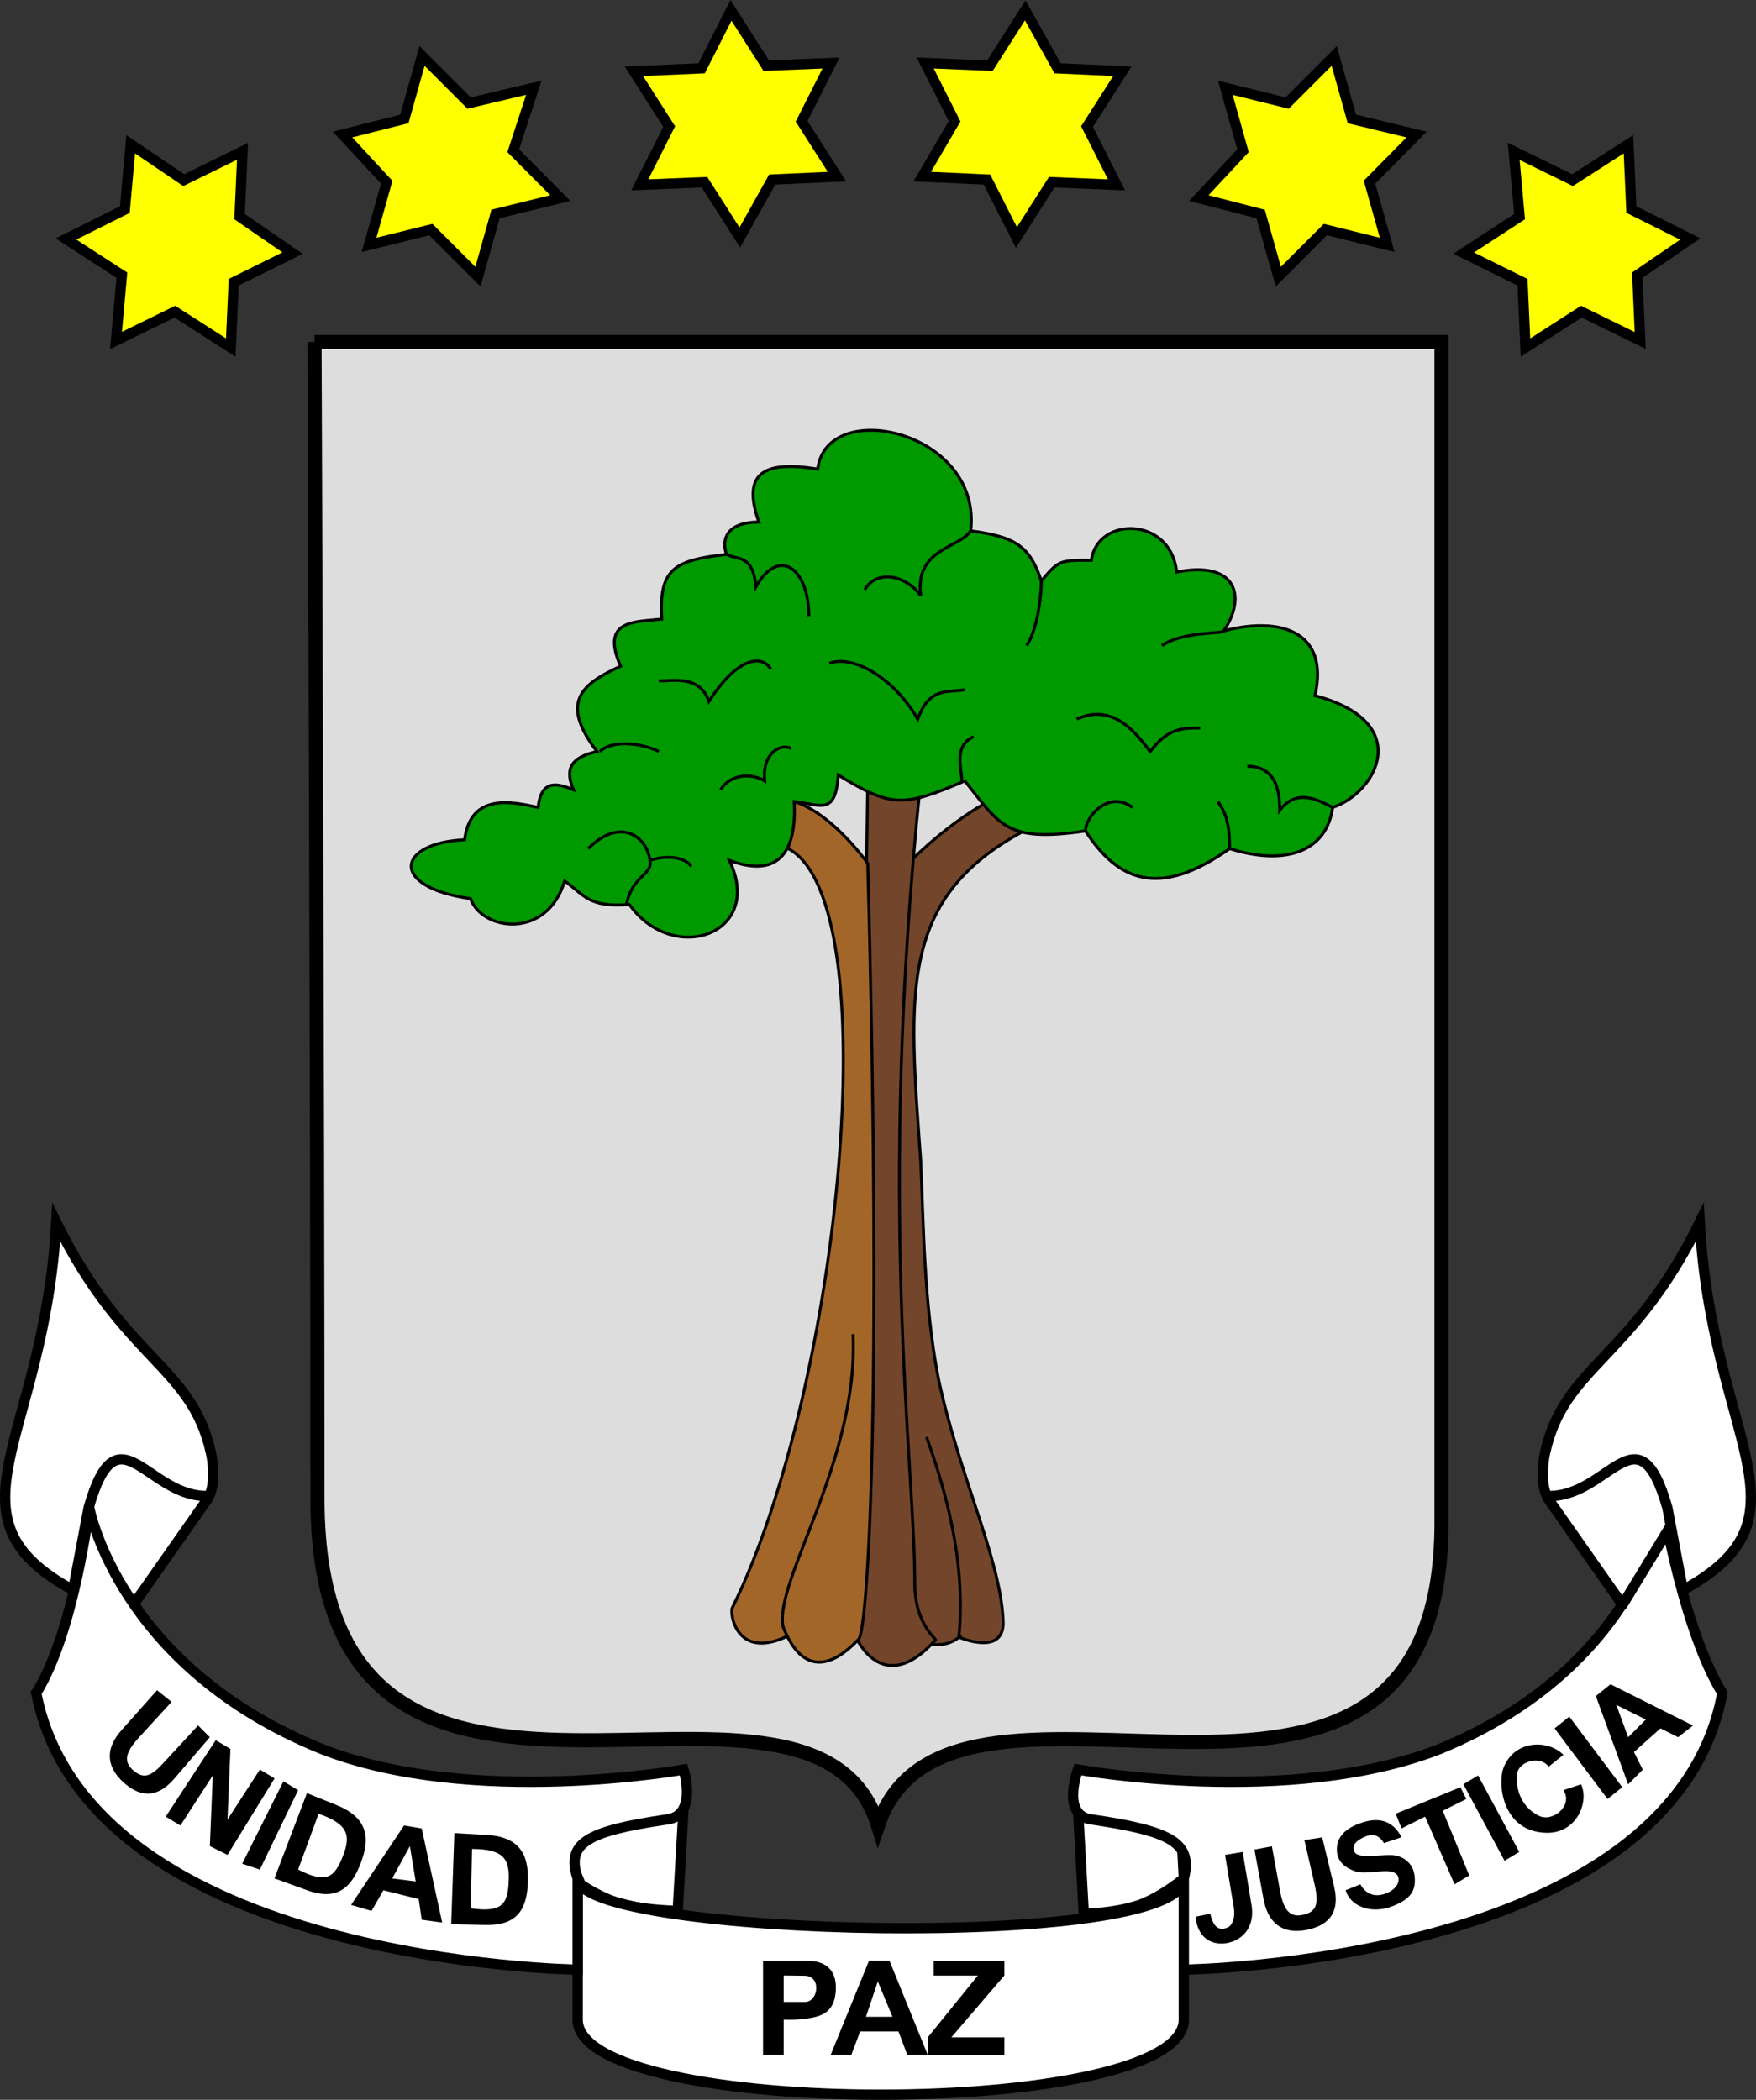 <?xml version="1.0" encoding="UTF-8" standalone="no"?>
<svg
   width="198.921"
   height="237.891"
   viewBox="0 0 596.764 713.674"
   version="1.1"
   id="svg22"
   sodipodi:docname="GQ.svg"
   inkscape:version="1.3.2 (091e20e, 2023-11-25, custom)"
   xmlns:inkscape="http://www.inkscape.org/namespaces/inkscape"
   xmlns:sodipodi="http://sodipodi.sourceforge.net/DTD/sodipodi-0.dtd"
   xmlns="http://www.w3.org/2000/svg"
   xmlns:svg="http://www.w3.org/2000/svg">
  <rect x="0" y="0" width="596.764" height="713.674" fill="#333333" stroke="none"/>
  <defs
     id="defs22" />
  <sodipodi:namedview
     id="namedview22"
     pagecolor="#ffffff"
     bordercolor="#000000"
     borderopacity="0.25"
     inkscape:showpageshadow="2"
     inkscape:pageopacity="0.0"
     inkscape:pagecheckerboard="0"
     inkscape:deskcolor="#d1d1d1"
     inkscape:zoom="0.71859727"
     inkscape:cx="84.887604"
     inkscape:cy="109.2406"
     inkscape:window-width="1536"
     inkscape:window-height="793"
     inkscape:window-x="-8"
     inkscape:window-y="-8"
     inkscape:window-maximized="1"
     inkscape:current-layer="svg22" />
  <g
     stroke="#000000"
     id="g22"
     transform="translate(-1501.113,-842.576)">
    <path
       d="m 1608,958.8 h 383 V 1360 c 0,135 -166.701,29.6 -191.501,103 -22.733,-73.3 -190.499,33 -190.499,-111 0,-140 -1,-393.2 -1,-393.2 z"
       fill="#dddddd"
       stroke-width="4.8"
       id="path5" />
    <path
       d="m 1827,1399 c 0,0 -5,5 -14,1 -9,-4 -10,-257 -10,-257 20,-22 36,-29 36,-29 l 12,10 c -45,23 -41,56 -37,113 1,21 1,48 6,74 7,33 21,61 22,82 1,13 -15,6 -15,6 z"
       fill="#73452b"
       id="path6" />
    <path
       d="m 1796,1108 h 18 c -15,145 -2,231 -2,273 0,14 8,19 7,19 -18,20 -27,-1 -27,-1 z"
       fill="#73452b"
       id="path7" />
    <path
       d="m 1768.427,1398.786 c -17,8 -19.427,-7.786 -18.427,-9.786 37,-75 53,-240 19,-258 l 2,-16 c 13,4 25,21 25,21 5,185 -0.08,260.706 -3.08,263.706 -18,19 -24.787,-2.48 -25.787,-4.48"
       fill="#a36629"
       id="path8" />
    <path
       d="m 1767.214,1395.52 c -3,-16 25.786,-56.52 23.786,-99.52 m 25,35 c 9,25 13,47 11,68"
       fill="none"
       id="path9" />
    <path
       d="m 1855,1040 c 6,-7 6,-7 17,-7 2,-15 27,-15 29,4 20,-4 24,8 16,20 19,-5 36,0 31,22 34,9 21,33 6,38 -2,15 -16,20 -35,14 -24,17 -38,11 -49,-6 -27,4 -29,-2 -41,-17 -21,9 -25,9 -43,-2 -1,14 -6,10 -15,9 1,18 -6,26 -22,20 12,25 -19,36 -34,15 -14,1 -15,-3 -22,-8 -6,20 -28,17 -32,6 -28,-4 -25,-19 -2,-20 2,-16 16,-13 25,-11 1,-10 7,-8 12,-6 -3,-7 -1,-11 8,-13 -13,-17 -5,-23 8,-29 -7,-16 5,-15 14,-16 -1,-17 4,-20 22,-22 -2,-6 1,-11 11,-11 -6,-17 2,-20.9 20,-18 3,-24.7 56,-13 52,21 15,2 20,5 24,17 z"
       fill="#009900"
       id="path10" />
    <g
       fill="none"
       id="g12">
      <path
         d="m 1748,1031 c 4,2 9,0 10,11 8,-14 18,-6 18,10 m 55,-29 c -4,6 -19,6 -17,22 -5,-7 -15,-9 -19,-2 m 60,-3 c 0,4 -1,16 -5,22 m 67,-5 c 1,1 -14,0 -21,5 m 58,55 c -4,-2 -12,-7 -18,1 0,-4 0,-15 -11,-15 m -6,28 c 0,-10 -2,-13 -4,-16 m -29,2 c -8,-6 -16,3 -16,8 m -42,-17 c 0,-4 -3,-12 4,-15 m -118,57 c 2,-10 9,-10 8,-15 -1,-8 -10,-15 -21,-4"
         id="path11" />
      <path
         d="m 1722,1135 c 6,-2 12,-1 14,2 m -31,-39 c 4,-4 14,-3 20,0 m 0,-24 c 5,0 14,-2 17,7 11,-17 19,-15 21,-11 m 20,-2 c 8,-3 22,5 30,19 4,-11 10,-9 16,-10 m 38,10 c 13,-6 21,6 25,11 6,-8 11,-8 17,-8 m -163,21 c 3,-5 10,-6 15,-3 -1,-9 5,-13 9,-11"
         id="path12" />
    </g>
    <g
       fill="#ffff00"
       stroke-width="3.5"
       id="g13">
      <path
         d="m 1785.534,902.6 -22,1 -11,19.7 -12,-18.8 -22,0.9 10,-19.8 -12,-18.8 23,-1 10,-19.7 12,18.8 22,-0.9 -10,19.8 z m -94,7.3 -22,5.4 -6,21.3 -16,-16 -21,5.2 6,-21.3 -15,-16.2 21,-5.3 6,-21.4 16,16 22,-5.2 -7,21.4 z m -91,18.7 -20,9.9 -1,22.2 -19,-12.2 -20,9.8 2,-22.2 -19,-12.3 20,-10 2,-22.2 18,12.2 20,-9.8 -1,22.2 z m 214,-26 22,1 10,19.7 12,-18.8 22,0.9 -10,-19.8 12,-18.8 -22,-1 -11,-19.7 -12,18.8 -22,-0.9 10,19.8 z m 94,7.3 21,5.4 6,21.3 16,-16 21,5.2 -6,-21.3 16,-16.2 -22,-5.3 -6,-21.4 -16,16 -21,-5.2 6,21.4 z m 90,18.7 20,9.9 1,22.2 19,-12.2 20,9.8 -1,-22.2 18,-12.3 -20,-10 -1,-22.2 -19,12.2 -20,-9.8 2,22.2 z"
         id="path13" />
    </g>
    <g
       fill="#ffffff"
       stroke-width="3.5"
       id="g20">
      <path
         d="m 1867.428,1457 2,36 c 0,0 10,0 19,-3 8,-3 15,-9 15,-9 l -1,-19 z m -134,0 -2,35 c 0,0 -9,0 -18,-2 -8,-2 -15,-7 -15,-7 l -10,-24 z"
         id="path14" />
      <path
         d="m 1571.695,1352 -25.267,36 -28,-46 21,-22 z"
         stroke-width="3.501"
         stroke-linejoin="round"
         id="path15" />
      <path
         d="m 1697.428,1529 c 0,34 206,34 206,0 v -48 c 0,25 -206,20 -206,0 z"
         id="path16" />
      <path
         d="m 1513.428,1418 c 18,92 184,94 184,94 v -31 c -4,-12 3,-16 30,-20 11,-1 6,-17 6,-17 0,0 -72,13 -123,-7 -69,-28 -79,-82 -79,-82 0,0 -5,42 -18,63 z m 573,0 c -17,92 -183,94 -183,94 v -31 c 3,-12 -4,-16 -31,-20 -11,-1 -5,-17 -5,-17 0,0 72,13 123,-7 68,-28 76,-82 76,-82 0,0 7,42 20,63 z"
         id="path17" />
      <path
         d="m 1525.94,1383 c -46,-25 -9.702,-51 -5.702,-125 23.15,47.06 46.037,48.604 52.573,78.419 0.805,3.672 1.42,10.334 -0.585,14.581 -21,1 -30.988,-31 -40.988,4 z"
         id="path18" />
      <path
         d="m 2027.254,1352 25.269,36 28,-46 -21,-22 z"
         stroke-width="3.501"
         stroke-linejoin="round"
         id="path19" />
      <path
         d="m 2073.052,1383 c 46,-25 9.699,-51 5.699,-125 -23.15,47.06 -46.037,48.604 -52.573,78.419 -0.804,3.672 -1.42,10.334 0.585,14.581 21,1 30.988,-31 40.988,4 z"
         id="path20" />
    </g>
    <g
       stroke="none"
       id="g21">
      <path
         d="m 1554.428,1417 5,4 -11,12 c -4.403,4.803 -5.468,7.98 -2.41,10.905 3.796,3.63 6.465,2.368 10.41,-1.905 l 12,-13 4,4 -11.99,13.989 c -6.508,7.594 -12.55,5.856 -17.618,1.123 -4.415,-4.124 -6.946,-10.102 -0.453,-17.454 l 12.1,-13.6 z m 20,17 5,3 -1,24 11,-17 5,3 -16,26 -6,-3 1,-24 -11,17 -5,-3 z m 9,42 14,-28 5,3 -13,27 z m 22,-24 -11.04,28.98 11.04,4.02 c 10.29,3.75 15.12,-0.78 18.39,-9.48 3.3,-8.85 1.86,-15.36 -8.43,-19.5 z m 3.96,7.02 c 10.35,3.6 10.98,7.53 8.16,14.64 -2.73,6.75 -5.28,9.39 -15.12,4.32 z m 29.04,3.98 -18,27 6.96,2.04 4.02,-7.02 12,3 1.02,7.02 6.96,0.96 -6.96,-31.98 z m 1.98,7.02 1.98,12 -7.98,-1.02 z m 15.12,-4.42 -1.084,30.99 11.772,0.23 c 10.94,0.208 14.05,-5.62 14.318,-14.91 0.271,-9.45 -3.208,-15.153 -14.298,-15.715 l -10.708,-0.596 z m 6.002,5.377 c 10.964,0.044 12.838,3.543 12.453,11.195 -0.365,7.273 -1.955,10.588 -12.884,8.969 l 0.43,-20.164 z m 98.898,38.023 v 31.98 h 7.02 v -12 c 0,0 6,0.36 10.98,-0.96 3.93,-1.02 6.66,-3.54 6.75,-9.75 0.09,-6.09 -3.45,-9.27 -9.57,-9.27 h -15.2 z m 7.02,4.98 7.05,0.09 c 5.88,0 4.77,8.91 0.18,8.91 h -7.23 z m 28.98,-4.98 -13.02,31.98 h 7.02 l 3,-7.98 h 13.02 l 3,7.98 h 6.96 l -13,-32 h -7 z m 3,7.02 4.98,12 h -9 z m 17,18.98 17,-21 h -15 v -5 h 24 v 5 l -18,21 h 18 v 6 h -26 z m 101,-62 6,-1 3,18 c 1.067,6.401 -1.858,10.764 -6.415,12.445 -5.188,1.914 -11.806,0.164 -12.586,-8.445 l 5,-1 c 1.165,5.152 3.238,5.599 5.637,4.791 1.904,-0.64 2.888,-3.64 2.363,-6.79 z m 10,-1.8 5.92,-1.123 2.74,14.98 c 1.172,6.409 3.183,9.135 7.35,8.407 5.174,-0.903 5.742,-3.8 4.641,-9.51 l -3.68,-15.98 6.056,-0.915 4.02,16.623 c 2.35,9.722 -2.729,13.578 -9.546,14.851 -5.94,1.11 -12.253,-0.399 -14.322,-9.987 z m 31,13.8 5,-2 c 2.453,4.405 6.28,4.178 9.255,2.863 4.133,-1.827 4.605,-5.44 2.562,-6.663 -2.915,-1.743 -9.869,0.733 -13.615,-0.634 -4.482,-1.635 -6.406,-4.156 -6.177,-8.032 0.276,-4.666 4.38,-7.23 8.846,-8.615 4.996,-1.55 9.926,-1.003 13.129,5.081 l -6,2 c -1.954,-3.287 -4.467,-3.131 -6.697,-2.078 -1.867,0.882 -4.784,2.538 -3.222,5.206 1.277,2.18 8.626,0.765 12.498,0.923 4.004,0.164 7.24,2.836 7.78,6.687 0.756,5.368 -1.233,8.276 -7.44,10.697 -7.666,2.99 -14.582,-0.36 -15.919,-5.435 z m 27,-25 -8,4 -2,-5 22,-9 2,4 -8,4 9,22 -5,3 z m 13,-11 5,-3 14,26 -5,3 z m 34,2 6,-2 c 2.821,5.932 -1.416,16.715 -11.775,16.493 -15.164,-0.325 -16.805,-17.027 -14.421,-22.536 4.005,-9.252 15.224,-9.075 20.196,-3.957 l -5,4 c -3.17,-4.067 -10.212,-1.504 -10.688,2.237 -0.776,6.106 1.912,11.788 7.37,14.483 4.63,2.285 11.762,-3.46 8.317,-8.72 z m -3,-21 5,-4 18,24 -5,4 z m 19,-15 -4.98,4.02 10.98,30 4.98,-4.98 -3,-6 9,-8.04 6,3 5.04,-3.96 z m 1.98,7.02 10.02,4.98 -6,6 z"
         id="path21" />
    </g>
  </g>
</svg>
